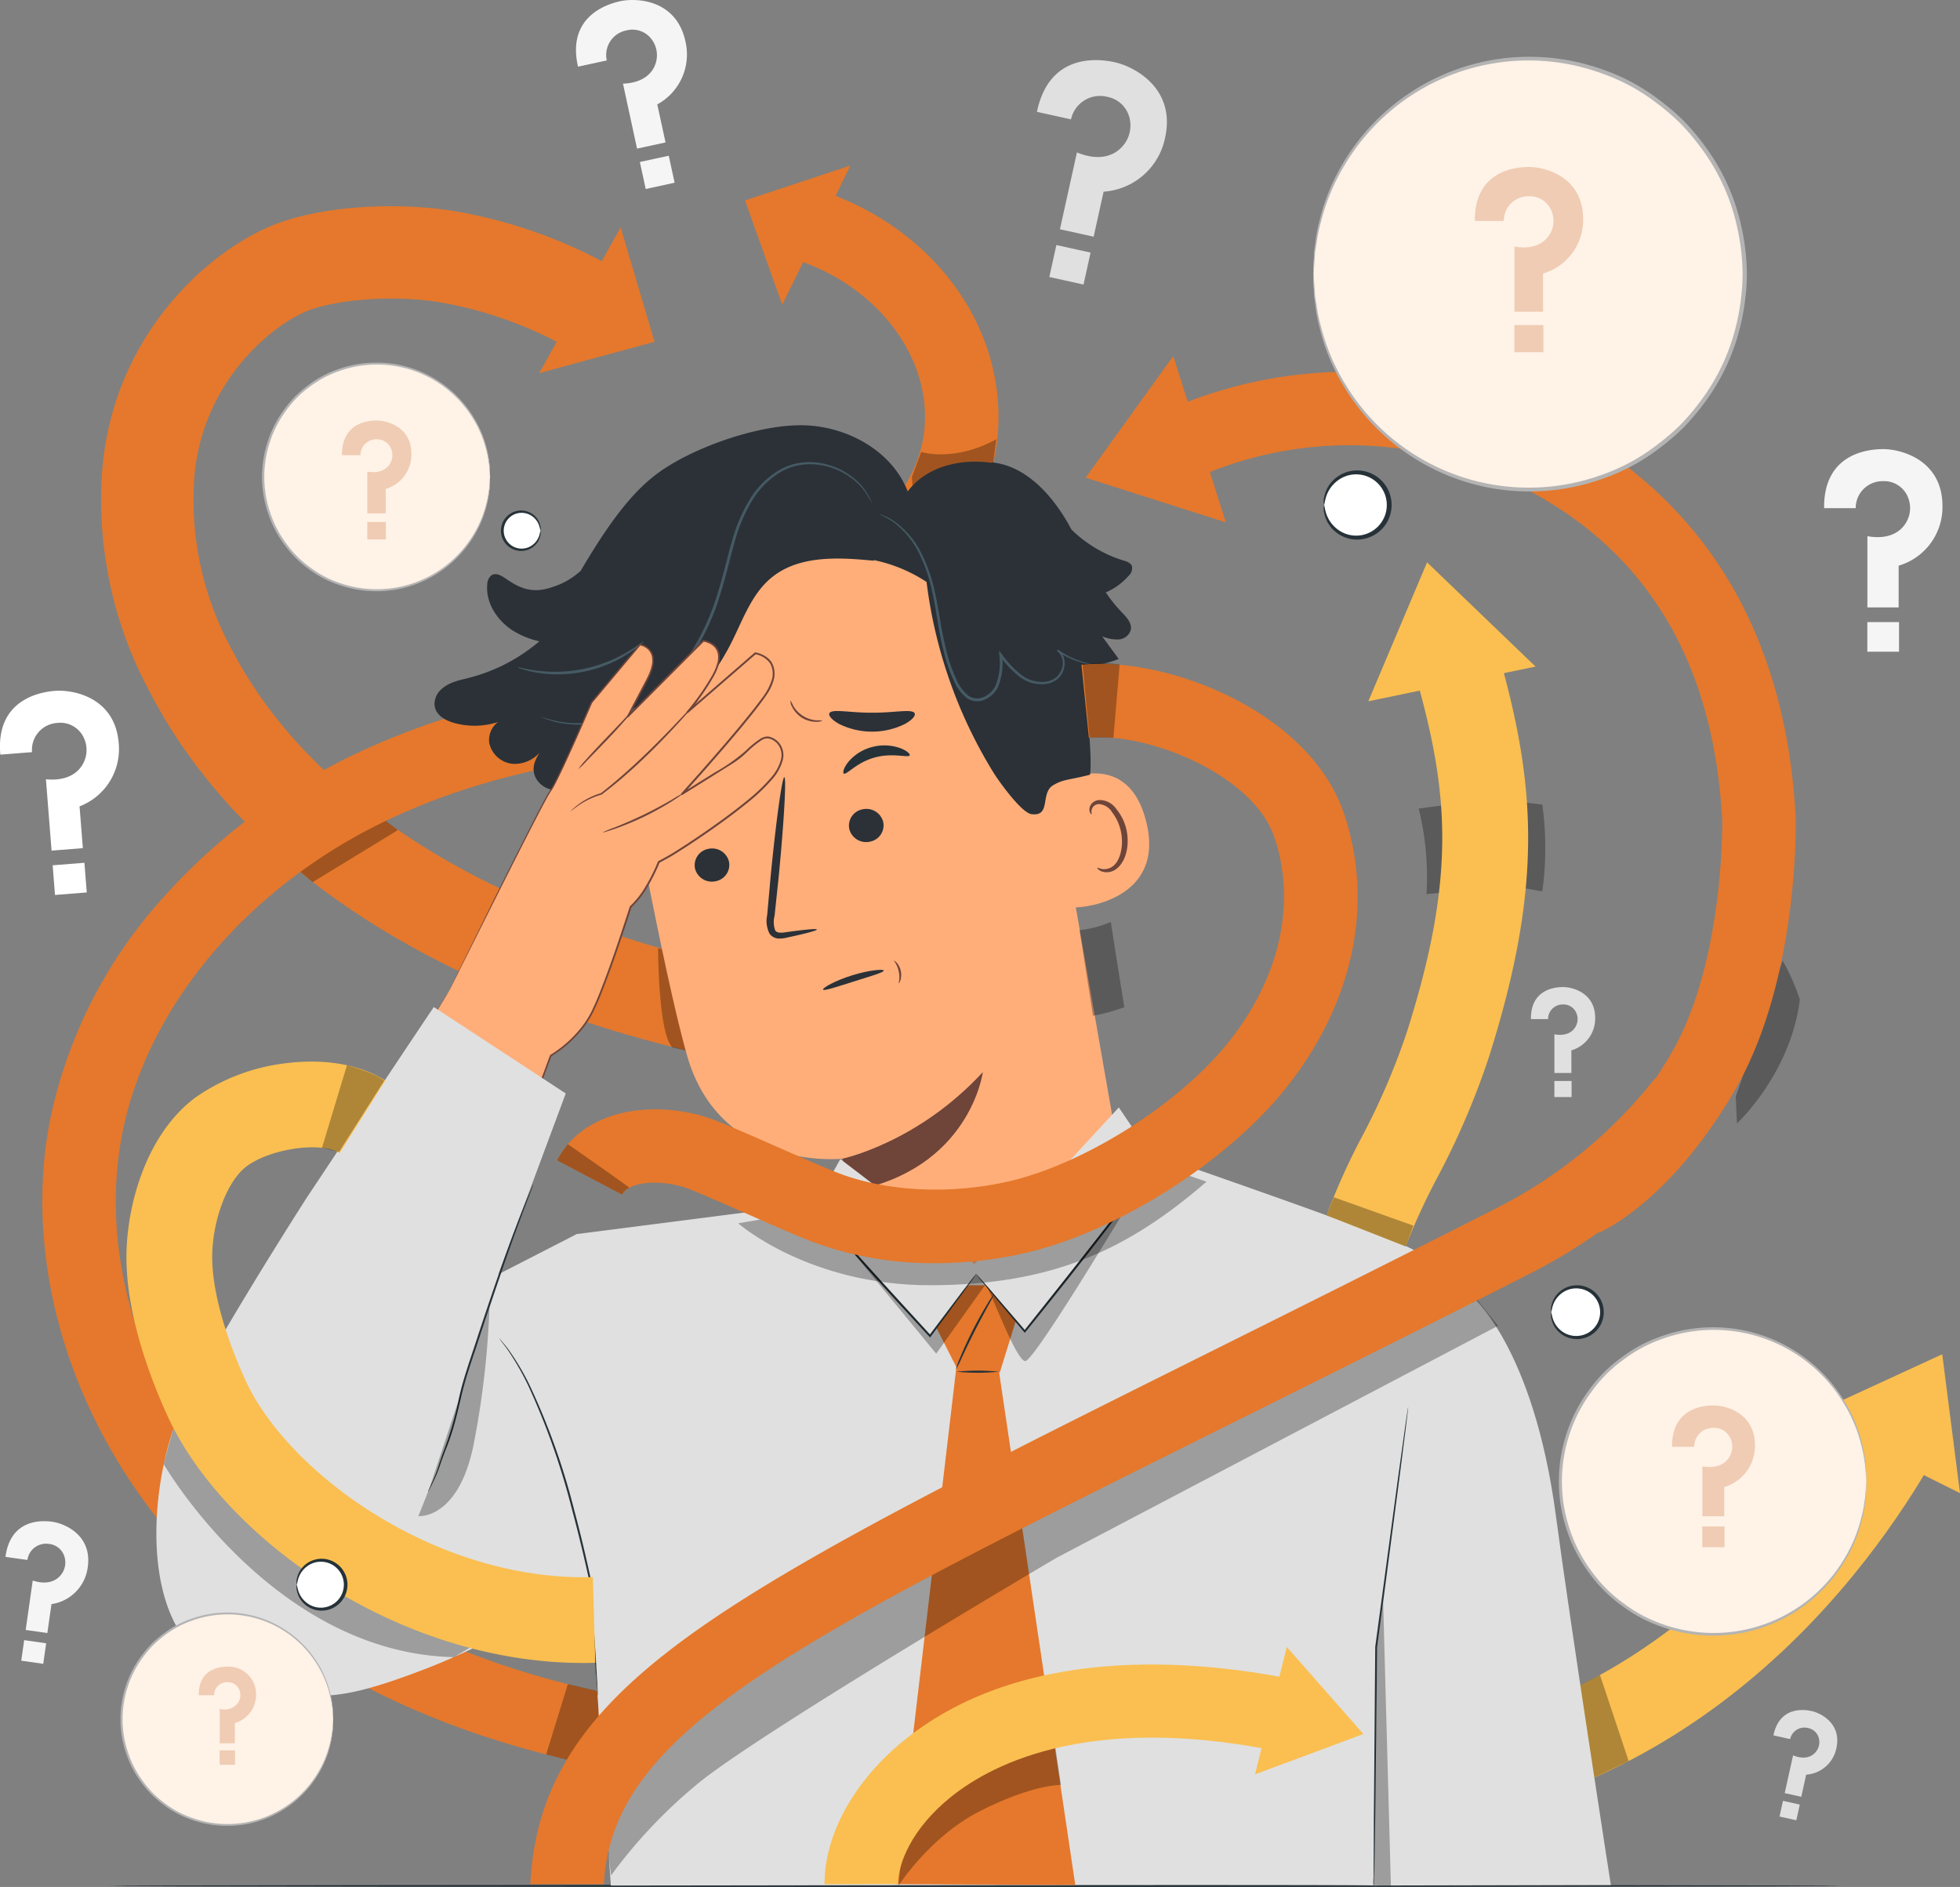 <svg xmlns="http://www.w3.org/2000/svg" xmlns:xlink="http://www.w3.org/1999/xlink" width="316.504" height="304.725" viewBox="0 0 316.504 304.725">
  <rect x="0" y="0" width="316.504" height="304.725" fill="#808080" stroke="none"/>
  <defs>
    <clipPath id="clip-path">
      <rect id="Rectángulo_54" data-name="Rectángulo 54" width="316.504" height="304.725" fill="none"/>
    </clipPath>
    <clipPath id="clip-path-5">
      <rect id="Rectángulo_26" data-name="Rectángulo 26" width="13.632" height="9.934" fill="none"/>
    </clipPath>
    <clipPath id="clip-path-6">
      <rect id="Rectángulo_27" data-name="Rectángulo 27" width="19.931" height="12.787" fill="none"/>
    </clipPath>
    <clipPath id="clip-path-7">
      <rect id="Rectángulo_28" data-name="Rectángulo 28" width="7.255" height="17.212" fill="none"/>
    </clipPath>
    <clipPath id="clip-path-8">
      <rect id="Rectángulo_29" data-name="Rectángulo 29" width="8.131" height="16.737" fill="none"/>
    </clipPath>
    <clipPath id="clip-path-9">
      <rect id="Rectángulo_30" data-name="Rectángulo 30" width="8.67" height="13.57" fill="none"/>
    </clipPath>
    <clipPath id="clip-path-10">
      <rect id="Rectángulo_31" data-name="Rectángulo 31" width="53.53" height="43.4" fill="none"/>
    </clipPath>
    <clipPath id="clip-path-11">
      <rect id="Rectángulo_32" data-name="Rectángulo 32" width="24.722" height="20.36" fill="none"/>
    </clipPath>
    <clipPath id="clip-path-12">
      <rect id="Rectángulo_33" data-name="Rectángulo 33" width="25.556" height="29.527" fill="none"/>
    </clipPath>
    <clipPath id="clip-path-13">
      <rect id="Rectángulo_34" data-name="Rectángulo 34" width="11.481" height="33.72" fill="none"/>
    </clipPath>
    <clipPath id="clip-path-14">
      <rect id="Rectángulo_35" data-name="Rectángulo 35" width="2.76" height="45.821" fill="none"/>
    </clipPath>
    <clipPath id="clip-path-15">
      <rect id="Rectángulo_36" data-name="Rectángulo 36" width="75.628" height="19.219" fill="none"/>
    </clipPath>
    <clipPath id="clip-path-16">
      <rect id="Rectángulo_37" data-name="Rectángulo 37" width="26.25" height="22.917" fill="none"/>
    </clipPath>
    <clipPath id="clip-path-17">
      <rect id="Rectángulo_38" data-name="Rectángulo 38" width="145.018" height="93.836" fill="none"/>
    </clipPath>
    <clipPath id="clip-path-18">
      <rect id="Rectángulo_39" data-name="Rectángulo 39" width="10.049" height="14.008" fill="none"/>
    </clipPath>
    <clipPath id="clip-path-19">
      <rect id="Rectángulo_41" data-name="Rectángulo 41" width="4.68" height="14.296" fill="none"/>
    </clipPath>
    <clipPath id="clip-path-20">
      <rect id="Rectángulo_42" data-name="Rectángulo 42" width="3.562" height="14.4" fill="none"/>
    </clipPath>
    <clipPath id="clip-path-21">
      <rect id="Rectángulo_43" data-name="Rectángulo 43" width="10.35" height="26.293" fill="none"/>
    </clipPath>
    <clipPath id="clip-path-22">
      <rect id="Rectángulo_44" data-name="Rectángulo 44" width="7.225" height="15.163" fill="none"/>
    </clipPath>
    <clipPath id="clip-path-23">
      <rect id="Rectángulo_45" data-name="Rectángulo 45" width="5.987" height="12.046" fill="none"/>
    </clipPath>
    <clipPath id="clip-path-24">
      <rect id="Rectángulo_46" data-name="Rectángulo 46" width="11.66" height="8.142" fill="none"/>
    </clipPath>
    <clipPath id="clip-path-25">
      <rect id="Rectángulo_47" data-name="Rectángulo 47" width="14.022" height="7.942" fill="none"/>
    </clipPath>
  </defs>
  <g id="Grupo_131" data-name="Grupo 131" transform="translate(-793.088 -425.318)">
    <g id="Grupo_124" data-name="Grupo 124" transform="translate(793.088 425.318)">
      <g id="Grupo_123" data-name="Grupo 123" clip-path="url(#clip-path)">
        <g id="Grupo_50" data-name="Grupo 50">
          <g id="Grupo_49" data-name="Grupo 49" clip-path="url(#clip-path)">
            <path id="Trazado_137" data-name="Trazado 137" d="M.061,169.172l5.11-.4a4.355,4.355,0,0,1,4.113-4.719,4.146,4.146,0,0,1,4.212,2.322,4.592,4.592,0,0,1-.037,4.167c-.753,1.5-2.55,2.946-6.042,2.612l.911,11.52,5.052-.4-.534-6.749a9.9,9.9,0,0,0,6.323-10.2c-.591-7.471-7.428-8.677-10.3-8.45-2.194.173-9.623,1.295-8.814,10.3" transform="translate(0 -47.308)" fill="#fff"/>
            <rect id="Rectángulo_17" data-name="Rectángulo 17" width="5.143" height="4.804" transform="translate(8.503 139.736) rotate(-4.518)" fill="#fff"/>
            <path id="Trazado_138" data-name="Trazado 138" d="M352.073,232.187h2.77a2.355,2.355,0,0,1,2.418-2.368,2.242,2.242,0,0,1,2.17,1.431,2.482,2.482,0,0,1-.2,2.243c-.47.775-1.5,1.479-3.366,1.149v6.247h2.739v-3.659A5.349,5.349,0,0,0,362.448,232c0-4.05-3.632-4.991-5.188-4.991-1.189,0-5.24.287-5.188,5.174" transform="translate(-104.856 -67.61)" fill="#e0e0e0"/>
            <rect id="Rectángulo_18" data-name="Rectángulo 18" width="2.78" height="2.597" transform="translate(251.003 174.566)" fill="#e0e0e0"/>
            <path id="Trazado_139" data-name="Trazado 139" d="M1.261,355.612l3.538.5a3.037,3.037,0,0,1,3.519-2.584,2.892,2.892,0,0,1,2.512,2.222,3.2,3.2,0,0,1-.66,2.83c-.741.9-2.185,1.616-4.509.856l-1.138,7.979,3.5.5.666-4.674a6.9,6.9,0,0,0,5.858-5.977c.737-5.174-3.731-7.037-5.718-7.32-1.519-.216-6.745-.587-7.568,5.665" transform="translate(-0.376 -104.195)" fill="#f5f5f5"/>
            <rect id="Rectángulo_19" data-name="Rectángulo 19" width="3.35" height="3.587" transform="translate(3.431 268.183) rotate(-81.886)" fill="#f5f5f5"/>
            <path id="Trazado_140" data-name="Trazado 140" d="M132.784,10.768l4.65-1.008a4.044,4.044,0,0,1,3.2-4.854,3.851,3.851,0,0,1,4.165,1.612,4.264,4.264,0,0,1,.485,3.838c-.507,1.471-1.979,3.028-5.233,3.155L142.32,24l4.6-1-1.331-6.141a9.188,9.188,0,0,0,4.547-10.172c-1.474-6.8-7.914-7.058-10.524-6.492-2,.433-8.692,2.39-6.825,10.574" transform="translate(-39.45 0)" fill="#f5f5f5"/>
            <rect id="Rectángulo_20" data-name="Rectángulo 20" width="4.775" height="4.46" transform="translate(103.326 26.159) rotate(-12.234)" fill="#f5f5f5"/>
            <path id="Trazado_141" data-name="Trazado 141" d="M407.843,397.371l2.7.6a2.354,2.354,0,0,1,2.871-1.79,2.242,2.242,0,0,1,1.811,1.865,2.485,2.485,0,0,1-.677,2.149c-.626.655-1.784,1.12-3.535.4l-1.348,6.1,2.675.591.789-3.573a5.35,5.35,0,0,0,4.879-4.275c.874-3.955-2.47-5.657-3.988-5.993-1.161-.257-5.178-.85-6.182,3.933" transform="translate(-121.466 -117.125)" fill="#e0e0e0"/>
            <rect id="Rectángulo_21" data-name="Rectángulo 21" width="2.597" height="2.78" transform="matrix(0.216, -0.976, 0.976, 0.216, 287.359, 293.353)" fill="#e0e0e0"/>
            <path id="Trazado_142" data-name="Trazado 142" d="M419.5,112.829h5.1a4.336,4.336,0,0,1,4.452-4.361,4.128,4.128,0,0,1,4,2.635,4.571,4.571,0,0,1-.363,4.132c-.866,1.427-2.762,2.724-6.2,2.118v11.5h5.044v-6.739a9.852,9.852,0,0,0,7.076-9.627c0-7.461-6.69-9.194-9.555-9.194-2.19,0-9.651.529-9.555,9.531" transform="translate(-124.938 -30.765)" fill="#f5f5f5"/>
            <rect id="Rectángulo_22" data-name="Rectángulo 22" width="5.12" height="4.782" transform="translate(301.539 100.463)" fill="#f5f5f5"/>
            <path id="Trazado_143" data-name="Trazado 143" d="M238.47,22.181l5.5,1.216a4.79,4.79,0,0,1,5.843-3.642,4.559,4.559,0,0,1,3.684,3.8,5.054,5.054,0,0,1-1.377,4.372c-1.274,1.333-3.629,2.279-7.194.806l-2.743,12.41,5.443,1.2,1.607-7.27a10.885,10.885,0,0,0,9.928-8.7c1.779-8.048-5.025-11.513-8.115-12.2-2.363-.522-10.538-1.73-12.579,8" transform="translate(-71.022 -4.12)" fill="#e0e0e0"/>
            <rect id="Rectángulo_23" data-name="Rectángulo 23" width="5.283" height="5.657" transform="translate(169.445 44.731) rotate(-77.541)" fill="#e0e0e0"/>
          </g>
        </g>
        <g id="Grupo_52" data-name="Grupo 52">
          <g id="Grupo_51" data-name="Grupo 51" clip-path="url(#clip-path)">
            <path id="Trazado_144" data-name="Trazado 144" d="M304.823,433.647c0,.1-62.619.176-139.844.176-77.253,0-139.857-.079-139.857-.176s62.6-.176,139.857-.176c77.225,0,139.844.079,139.844.176" transform="translate(-7.482 -129.098)" fill="#263238"/>
          </g>
        </g>
        <path id="Trazado_145" data-name="Trazado 145" d="M188.342,38.075l-17.014,5.634,6.015,16.85Z" transform="translate(-51.025 -11.34)" fill="#e5782c"/>
        <g id="Grupo_120" data-name="Grupo 120">
          <g id="Grupo_119" data-name="Grupo 119" clip-path="url(#clip-path)">
            <path id="Trazado_146" data-name="Trazado 146" d="M193.914,112.779l-5.546-10.492c10.855-5.738,16.4-14.15,15.616-23.685-.843-10.251-9.033-19.683-20.381-23.468l3.757-11.258c16.037,5.351,27.206,18.6,28.453,33.753,1.181,14.357-6.8,27.169-21.9,35.15" transform="translate(-54.681 -13.067)" fill="#e5782c"/>
            <g id="Grupo_55" data-name="Grupo 55" transform="translate(147.255 70.93)" opacity="0.3">
              <g id="Grupo_54" data-name="Grupo 54">
                <g id="Grupo_53" data-name="Grupo 53" clip-path="url(#clip-path-5)">
                  <path id="Trazado_147" data-name="Trazado 147" d="M211.221,103.072s5.274,1.709,12.123-2.056l-.685,5.138-12.671,4.8-.276-3.859Z" transform="translate(-209.712 -101.015)"/>
                </g>
              </g>
            </g>
            <path id="Trazado_148" data-name="Trazado 148" d="M143.424,188.535c-35.412-4.84-64.029-15.354-85.054-31.248-17.811-13.465-24.937-27-27.279-31.441A65.128,65.128,0,0,1,23.47,89.487c2.082-22.368,18.366-35.862,28.8-39.475,8.812-3.05,20.565-3.074,28.3-1.745A79.283,79.283,0,0,1,105.023,56.8L97.907,69.9a64.428,64.428,0,0,0-19.855-6.936c-6.708-1.152-15.694-.662-20.9,1.14C51.643,66.012,39.79,75.063,38.319,90.869A50.276,50.276,0,0,0,44.286,118.9c1.959,3.719,7.919,15.034,23.078,26.494,18.962,14.335,45.231,23.88,78.08,28.369Z" transform="translate(-6.914 -14.125)" fill="#e5782c"/>
            <g id="Grupo_58" data-name="Grupo 58" transform="translate(44.325 129.667)" opacity="0.3">
              <g id="Grupo_57" data-name="Grupo 57">
                <g id="Grupo_56" data-name="Grupo 56" clip-path="url(#clip-path-6)">
                  <path id="Trazado_149" data-name="Trazado 149" d="M77.239,184.665,63.125,192.29l6.163,5.162,13.768-8.408Z" transform="translate(-63.125 -184.665)"/>
                </g>
              </g>
            </g>
            <g id="Grupo_61" data-name="Grupo 61" transform="translate(106.268 153.114)" opacity="0.3">
              <g id="Grupo_60" data-name="Grupo 60">
                <g id="Grupo_59" data-name="Grupo 59" clip-path="url(#clip-path-7)">
                  <path id="Trazado_150" data-name="Trazado 150" d="M151.341,218.057s.008,13.953,2.339,16.05l4.916,1.163L154.835,218.9Z" transform="translate(-151.341 -218.057)"/>
                </g>
              </g>
            </g>
            <path id="Trazado_151" data-name="Trazado 151" d="M124,75.835l18.629-5.062L137.152,52.3Z" transform="translate(-36.931 -15.576)" fill="#e5782c"/>
            <path id="Trazado_152" data-name="Trazado 152" d="M327.266,390.226l-2.09-14.275c43.093-6.309,65.658-41.145,73.359-55.829l12.775,6.7c-8.728,16.642-34.387,56.133-84.045,63.4" transform="translate(-96.845 -95.34)" fill="#fabf50"/>
            <path id="Trazado_153" data-name="Trazado 153" d="M440.242,333.883l-2.869-22.425-21.9,10.082Z" transform="translate(-123.738 -92.76)" fill="#fabf50"/>
            <g id="Grupo_64" data-name="Grupo 64" transform="translate(254.871 270.492)" opacity="0.3">
              <g id="Grupo_63" data-name="Grupo 63">
                <g id="Grupo_62" data-name="Grupo 62" clip-path="url(#clip-path-8)">
                  <path id="Trazado_154" data-name="Trazado 154" d="M366.471,385.22l-3.5,1.832,2.222,14.905,5.909-2.837Z" transform="translate(-362.974 -385.22)"/>
                </g>
              </g>
            </g>
            <path id="Trazado_155" data-name="Trazado 155" d="M104.014,332.2c-19.51-3.279-47.222-11.614-68.453-32.7-19.834-19.7-29.288-47.288-24.672-72a76.491,76.491,0,0,1,17.868-35.837,97.693,97.693,0,0,1,32.057-24c20.474-9.608,45.46-13.692,76.383-12.488l-.462,11.859c-28.982-1.13-52.165,2.591-70.878,11.373-22.8,10.7-39.391,30.347-43.3,51.275-3.9,20.9,4.284,44.425,21.369,61.4,19.018,18.89,44.244,26.424,62.056,29.417Z" transform="translate(-2.9 -46.154)" fill="#e5782c"/>
            <g id="Grupo_67" data-name="Grupo 67" transform="translate(88.195 271.968)" opacity="0.3">
              <g id="Grupo_66" data-name="Grupo 66">
                <g id="Grupo_65" data-name="Grupo 65" clip-path="url(#clip-path-9)">
                  <path id="Trazado_156" data-name="Trazado 156" d="M129.107,387.322,125.6,398.677l8.671,2.215-.324-12.445Z" transform="translate(-125.602 -387.322)"/>
                </g>
              </g>
            </g>
            <path id="Trazado_157" data-name="Trazado 157" d="M143.976,159.321a36.532,36.532,0,0,1,26.341-41.962l1.826-.5c20-4.2,34.738,10.442,38.381,30.55L223.917,224,197.5,247.33l-14.726-8.423c-1.267-5.613-3.99-17.218-4.033-17.208,0,0-19.726,2.2-25.1-16.661-2.6-9.11-6.415-28.306-9.669-45.717" transform="translate(-42.693 -34.59)" fill="#ffae7a"/>
            <path id="Trazado_158" data-name="Trazado 158" d="M193.757,260.543s12.117-2.54,22.66-13.977c0,0-2.063,15.837-21.408,19.262Z" transform="translate(-57.706 -73.433)" fill="#6f4439"/>
            <path id="Trazado_159" data-name="Trazado 159" d="M159.814,198.4a2.8,2.8,0,0,0,3.347,2.019,2.677,2.677,0,0,0,2.123-3.193,2.8,2.8,0,0,0-3.343-2.022,2.68,2.68,0,0,0-2.126,3.2" transform="translate(-47.576 -58.117)" fill="#2b3137"/>
            <path id="Trazado_160" data-name="Trazado 160" d="M153.167,186.051c.43.261,2.066-1.81,4.976-2.592,2.9-.823,5.436.093,5.655-.348.112-.2-.4-.744-1.515-1.168a7.686,7.686,0,0,0-4.646-.157,7.385,7.385,0,0,0-3.842,2.5c-.707.929-.838,1.648-.629,1.762" transform="translate(-45.59 -54.056)" fill="#263238"/>
            <path id="Trazado_161" data-name="Trazado 161" d="M195.291,189.306a2.8,2.8,0,0,0,3.347,2.018,2.677,2.677,0,0,0,2.123-3.193,2.8,2.8,0,0,0-3.344-2.021,2.68,2.68,0,0,0-2.126,3.2" transform="translate(-58.142 -55.409)" fill="#2b3137"/>
            <path id="Trazado_162" data-name="Trazado 162" d="M194.022,175.983c.432.261,2.07-1.81,4.978-2.592,2.9-.822,5.436.093,5.655-.349.111-.2-.4-.743-1.516-1.166a7.688,7.688,0,0,0-4.645-.158,7.4,7.4,0,0,0-3.842,2.5c-.7.929-.836,1.649-.63,1.762" transform="translate(-57.758 -51.058)" fill="#263238"/>
            <path id="Trazado_163" data-name="Trazado 163" d="M184.415,203.34c-.032-.169-1.924.01-4.955.431-.763.125-1.506.169-1.769-.3a3.916,3.916,0,0,1-.1-2.335q.315-2.98.66-6.251c.863-8.879,1.272-16.1.915-16.13s-1.348,7.139-2.21,16.018c-.195,2.185-.383,4.267-.559,6.259a4.459,4.459,0,0,0,.407,3.019,1.931,1.931,0,0,0,1.516.754,5.239,5.239,0,0,0,1.309-.167c2.991-.642,4.823-1.126,4.789-1.294" transform="translate(-52.512 -53.236)" fill="#2b3137"/>
            <path id="Trazado_164" data-name="Trazado 164" d="M204.5,163.9c-.384-.782-3.333-.067-6.893-.106-3.562.034-6.508-.685-6.895.1-.169.373.409,1.085,1.641,1.748a11.99,11.99,0,0,0,10.5.008c1.233-.661,1.812-1.373,1.642-1.746" transform="translate(-56.791 -48.703)" fill="#2b3137"/>
            <path id="Trazado_165" data-name="Trazado 165" d="M149.633,173.78c.777.508,2.977-.789,5.827-1.552,2.827-.847,5.393-.9,5.773-1.74.158-.4-.393-.965-1.611-1.323a9.5,9.5,0,0,0-5.028.128,9.352,9.352,0,0,0-4.319,2.524c-.836.939-.993,1.708-.642,1.963" transform="translate(-44.512 -50.299)" fill="#263238"/>
            <path id="Trazado_166" data-name="Trazado 166" d="M242.162,179.794c.284-.227,12.009-6.942,15.11,6.106s-11.8,13.9-11.912,13.533-3.2-19.639-3.2-19.639" transform="translate(-72.122 -52.973)" fill="#ffae7a"/>
            <path id="Trazado_167" data-name="Trazado 167" d="M251.828,194.925c.047-.055.265.1.691.19a2.334,2.334,0,0,0,1.708-.369c1.258-.833,1.9-3.3,1.4-5.665a7.715,7.715,0,0,0-1.409-3.1,2.7,2.7,0,0,0-2.125-1.338,1.19,1.19,0,0,0-1.194.942c-.088.406.057.647-.007.686-.029.041-.332-.152-.355-.716a1.487,1.487,0,0,1,.319-.939,1.762,1.762,0,0,1,1.178-.631,3.285,3.285,0,0,1,2.856,1.459,7.925,7.925,0,0,1,1.652,3.45c.541,2.649-.219,5.43-1.977,6.423a2.5,2.5,0,0,1-2.161.149c-.481-.226-.619-.5-.579-.536" transform="translate(-74.617 -54.786)" fill="#6f4439"/>
            <path id="Trazado_168" data-name="Trazado 168" d="M99.932,142.667a3.178,3.178,0,0,1,1.019-2.153c1.283-1.24,3.032-1.536,4.688-1.961a28.238,28.238,0,0,0,11.216-5.859,13.975,13.975,0,0,1-4.1-1.622c-2.613-1.6-4.6-4.528-4.306-7.575a1.863,1.863,0,0,1,.723-1.493c.785-.463,1.726.191,2.475.709,2.463,1.7,4.481,2.206,7.308,1.219a11.889,11.889,0,0,0,4.606-2.655c.043-.072.077-.15.12-.221.511-.863,1.013-1.69,1.51-2.493l0-.007v0c3.74-6.043,7.151-10.427,11.076-13.218,5.754-4.09,16.154-7.683,23.211-7.533s14.312,4.108,16.866,10.689c2.969-4.041,8.566-5.355,13.538-4.619l.1-.077c5.482.59,9.63,5.238,12.356,10.031.149.262.288.53.433.8a20.6,20.6,0,0,0,8.388,5.009c.557.166,1.2.381,1.394.928a1.676,1.676,0,0,1-.544,1.552,10.349,10.349,0,0,1-3.68,2.679,23.261,23.261,0,0,0,2.525,3.148c.8.829,1.756,1.822,1.5,2.946a2.19,2.19,0,0,1-2,1.505,6.42,6.42,0,0,1-2.606-.5q1.331,1.82,2.66,3.641a12.28,12.28,0,0,1-5.581.951c.081,5.074,1.414,14.187.956,17.749-3.448.891-4.379.716-5.987,1.715-2.078,1.291-.258,5.082-3.47,4.651-1.635-.22-5.291-5.341-6.158-6.744a76.585,76.585,0,0,1-10.783-30.752,24.634,24.634,0,0,0-8.672-3.563l.275.15c-5.777-.573-12.246-.949-16.705,2.767-3.46,2.884-4.79,7.509-6.946,11.463-4.085,7.493-9.592,12.29-17.8,14.635.633,5.938,2.67,15.407,3.676,20.848l-7.166-9.655.006.045c-.522-.541-.98-1.1-1.428-1.669l-.148-.169,0-.025a34.343,34.343,0,0,0-2.244-2.694l-.041.058c-2.3,3.266-7.527.368-5.982-3.314a7.772,7.772,0,0,1,1.232-2.02,5.463,5.463,0,0,1-4.745,2.524,4.284,4.284,0,0,1-3.935-3.414,3.644,3.644,0,0,1,1.43-3.349,12.3,12.3,0,0,1-7.166.131c-1.528-.444-3.149-1.39-3.1-3.189" transform="translate(-29.762 -29.129)" fill="#2b3137"/>
            <path id="Trazado_169" data-name="Trazado 169" d="M202.092,118.205a16.957,16.957,0,0,1,2.334,1.292,14.082,14.082,0,0,1,4.45,5.636,24.783,24.783,0,0,1,1.651,4.734c.429,1.756.739,3.672,1.081,5.689a51.759,51.759,0,0,0,1.357,6.294,22.667,22.667,0,0,0,1.222,3.2,7.082,7.082,0,0,0,2.115,2.88,2.962,2.962,0,0,0,2.911.26,4.4,4.4,0,0,0,2.1-1.951,10.171,10.171,0,0,0,.676-5.294l-.388.145a16.442,16.442,0,0,0,3.281,3.441,5.848,5.848,0,0,0,4.2,1.132,3.767,3.767,0,0,0,1.885-.816,3.268,3.268,0,0,0,1.021-1.638,3.363,3.363,0,0,0,0-1.789,2.44,2.44,0,0,0-.969-1.338l-.159.229a12.655,12.655,0,0,0,4.838,2.093,11.413,11.413,0,0,0,1.39.19,2.225,2.225,0,0,0,.482,0,2.367,2.367,0,0,0-.475-.081c-.312-.048-.775-.117-1.365-.258a13.069,13.069,0,0,1-4.707-2.173l-.159.228a2.518,2.518,0,0,1,.807,2.807,2.942,2.942,0,0,1-.93,1.456,3.421,3.421,0,0,1-1.714.718,5.477,5.477,0,0,1-3.908-1.1,16.208,16.208,0,0,1-3.175-3.377l-.421-.546.032.691a9.826,9.826,0,0,1-.64,5.057,3.962,3.962,0,0,1-1.875,1.745,2.5,2.5,0,0,1-2.474-.218,6.7,6.7,0,0,1-1.963-2.7,22.526,22.526,0,0,1-1.2-3.132,52.448,52.448,0,0,1-1.371-6.235c-.352-2.012-.678-3.934-1.128-5.709a24.612,24.612,0,0,0-1.728-4.783,13.877,13.877,0,0,0-4.64-5.641,7.96,7.96,0,0,0-2.436-1.145" transform="translate(-60.188 -35.204)" fill="#455a64"/>
            <path id="Trazado_170" data-name="Trazado 170" d="M124.335,147.389a.707.707,0,0,0,.185.093l.56.234a6.55,6.55,0,0,0,.933.324,10.46,10.46,0,0,0,1.308.333,17.421,17.421,0,0,0,8.523-.489,22.249,22.249,0,0,0,10.5-7.017,38.526,38.526,0,0,0,7.162-13.781c.834-2.644,1.4-5.285,2.12-7.772a26.038,26.038,0,0,1,2.873-6.834,13.4,13.4,0,0,1,4.7-4.658,9.581,9.581,0,0,1,2.821-1.029,10.551,10.551,0,0,1,2.778-.127,11.365,11.365,0,0,1,7.379,3.72,13.6,13.6,0,0,1,1.671,2.626.665.665,0,0,0-.063-.2l-.23-.563a9.862,9.862,0,0,0-1.242-1.982,11.174,11.174,0,0,0-2.832-2.385,11.486,11.486,0,0,0-4.652-1.543,10.821,10.821,0,0,0-2.873.1,9.922,9.922,0,0,0-2.941,1.046,13.725,13.725,0,0,0-4.872,4.763,26.2,26.2,0,0,0-2.947,6.936c-.734,2.506-1.3,5.141-2.127,7.761a38.548,38.548,0,0,1-7.046,13.643,22.109,22.109,0,0,1-10.274,6.981,17.667,17.667,0,0,1-8.394.624,27.873,27.873,0,0,1-3.019-.809" transform="translate(-37.03 -31.657)" fill="#455a64"/>
            <path id="Trazado_171" data-name="Trazado 171" d="M119,151.683a3.024,3.024,0,0,0,.8.312,15.108,15.108,0,0,0,2.274.544,20.24,20.24,0,0,0,3.462.284,21.335,21.335,0,0,0,8.3-1.711,20.373,20.373,0,0,0,3.067-1.63,15.25,15.25,0,0,0,1.873-1.4c.414-.366.63-.579.61-.6-.055-.067-.98.728-2.654,1.725a23.088,23.088,0,0,1-3.06,1.517,22.91,22.91,0,0,1-8.142,1.679,23.271,23.271,0,0,1-3.41-.183c-1.932-.254-3.1-.619-3.12-.536" transform="translate(-35.44 -43.922)" fill="#455a64"/>
            <path id="Trazado_172" data-name="Trazado 172" d="M199.082,223.161c.053.286-2.152.921-4.831,1.766s-4.854,1.576-4.975,1.311,1.915-1.435,4.666-2.294,5.093-1.056,5.14-.783" transform="translate(-56.37 -66.428)" fill="#2b3137"/>
            <path id="Trazado_173" data-name="Trazado 173" d="M186.958,164.318a1.789,1.789,0,0,1-.982.223,4.347,4.347,0,0,1-3.962-2.48,1.8,1.8,0,0,1-.229-.981,8.565,8.565,0,0,1,.445.871,4.75,4.75,0,0,0,3.75,2.347,8.375,8.375,0,0,1,.977.02" transform="translate(-54.136 -47.973)" fill="#6f4439"/>
            <path id="Trazado_174" data-name="Trazado 174" d="M206.334,224.6a4.478,4.478,0,0,0-.764-3.663c.027-.032.235.081.484.364a3.01,3.01,0,0,1,.578,2.772c-.115.36-.26.546-.3.527" transform="translate(-61.222 -65.8)" fill="#6f4439"/>
            <path id="Trazado_175" data-name="Trazado 175" d="M99.148,204.084s15.38-31.193,16.433-32.448,6.653-14.3,6.653-14.3l7.836-9.364s3.675.551,1.341,5.307l-3.326,6.335L140.3,147.355s3.618.418,2.209,4.26c-1.047,2.855-4.777,7.277-4.777,7.277l10.963-9.517s4.561.7,2.373,5.488c-1.423,3.111-14.2,17.236-14.2,17.236s6.376-3.938,8.39-5.245,4.094-4.151,5.581-3.882,4.083,2.571.21,6.968-14.77,11.4-16.357,12.275l-1.587.87s-1.887,4.889-4.548,7.251c0,0-4.373,13.858-6.578,17.673a19.01,19.01,0,0,1-6.326,6.35l-6.727,18.172L89.709,219.259Z" transform="translate(-26.718 -43.886)" fill="#ffae7a"/>
            <path id="Trazado_176" data-name="Trazado 176" d="M99.117,204.021s-.2.346-.605,1.011L96.7,207.976l-6.962,11.26-.021-.1,19.235,13.244-.163.051,6.711-18.178a.129.129,0,0,1,.053-.064l0,0a19.43,19.43,0,0,0,4.849-4.247,14.878,14.878,0,0,0,1.821-2.814c.493-1.022.948-2.083,1.375-3.168,1.708-4.339,3.25-8.958,4.783-13.728a.15.15,0,0,1,.042-.064,14.488,14.488,0,0,0,2.554-3.259,28.931,28.931,0,0,0,1.952-3.937.153.153,0,0,1,.067-.077c.805-.449,1.63-.872,2.414-1.364s1.579-.994,2.365-1.512q2.36-1.553,4.708-3.231c1.562-1.121,3.118-2.283,4.636-3.52a28.978,28.978,0,0,0,4.254-4.078,7.331,7.331,0,0,0,1.38-2.573,2.842,2.842,0,0,0-.541-2.7,2.775,2.775,0,0,0-1.188-.785,1.587,1.587,0,0,0-1.338.214,15.386,15.386,0,0,0-2.35,1.918,14.85,14.85,0,0,1-2.451,1.925l-2.642,1.652-5.332,3.334a.157.157,0,0,1-.217-.05.159.159,0,0,1,.018-.19l2.949-3.305c2.823-3.208,5.6-6.4,8.219-9.658.651-.817,1.288-1.639,1.9-2.477a9.255,9.255,0,0,0,1.46-2.668,3.432,3.432,0,0,0-.178-2.852,3.7,3.7,0,0,0-2.424-1.5l.125-.036L137.8,158.945a.153.153,0,0,1-.215-.015.156.156,0,0,1,0-.2,38.878,38.878,0,0,0,4.161-5.943,8.476,8.476,0,0,0,.694-1.621,3.586,3.586,0,0,0,.17-1.689,2.205,2.205,0,0,0-.824-1.4,3.429,3.429,0,0,0-1.534-.642l.121-.042-12.221,12.255a.138.138,0,0,1-.22-.162q1.661-3.161,3.248-6.178a9.744,9.744,0,0,0,.628-1.547,6.879,6.879,0,0,0,.18-.8,3.854,3.854,0,0,0,.011-.8,2.23,2.23,0,0,0-.624-1.4,2.624,2.624,0,0,0-1.357-.718l.119-.045-7.843,9.358.018-.03c-1.6,3.684-3.139,7.185-4.676,10.466-.389.819-.771,1.626-1.176,2.41-.2.393-.405.779-.638,1.155a12.444,12.444,0,0,0-.678,1.088c-.829,1.487-1.581,2.962-2.318,4.379-2.922,5.687-5.39,10.62-7.414,14.654l-4.655,9.3c-.532,1.06-.939,1.871-1.216,2.422s-.425.821-.425.821.128-.286.393-.836.666-1.371,1.186-2.437c1.055-2.142,2.605-5.287,4.6-9.333s4.457-8.984,7.364-14.681c.734-1.421,1.48-2.9,2.31-4.392.2-.367.459-.769.683-1.1.222-.361.428-.747.625-1.138.4-.78.781-1.587,1.167-2.4,1.527-3.281,3.063-6.784,4.651-10.469a.139.139,0,0,1,.018-.029l7.827-9.371,0,0a.122.122,0,0,1,.115-.041,2.883,2.883,0,0,1,1.5.791,2.5,2.5,0,0,1,.7,1.56,4.143,4.143,0,0,1-.011.865,6.98,6.98,0,0,1-.187.84,10.04,10.04,0,0,1-.644,1.594l-3.243,6.185-.221-.162,12.209-12.268,0,0a.137.137,0,0,1,.117-.038,3.705,3.705,0,0,1,1.682.7,2.5,2.5,0,0,1,.933,1.581,3.867,3.867,0,0,1-.176,1.825,8.809,8.809,0,0,1-.714,1.675,39.188,39.188,0,0,1-4.194,6l-.216-.213,10.961-9.519,0,0a.145.145,0,0,1,.121-.033,4.644,4.644,0,0,1,1.48.554,3.255,3.255,0,0,1,1.161,1.092,3.74,3.74,0,0,1,.213,3.11,7.315,7.315,0,0,1-.638,1.447c-.263.461-.569.881-.866,1.311-.612.845-1.253,1.671-1.9,2.49-2.621,3.267-5.4,6.461-8.229,9.671l-2.951,3.308-.2-.24,5.328-3.331a28.872,28.872,0,0,0,5.051-3.543,15.6,15.6,0,0,1,2.409-1.959,2.67,2.67,0,0,1,.755-.294,1.581,1.581,0,0,1,.83.056,3.081,3.081,0,0,1,1.326.875,3.154,3.154,0,0,1,.609,2.985,7.659,7.659,0,0,1-1.437,2.688,29.233,29.233,0,0,1-4.3,4.125c-1.526,1.242-3.087,2.407-4.653,3.53s-3.143,2.2-4.721,3.234q-1.182.778-2.373,1.515c-.8.5-1.624.921-2.427,1.369l.067-.077a29.2,29.2,0,0,1-1.978,3.981,14.758,14.758,0,0,1-2.613,3.323l.041-.064c-1.539,4.775-3.085,9.392-4.8,13.742-.429,1.087-.888,2.151-1.388,3.186a15.075,15.075,0,0,1-1.857,2.86,19.658,19.658,0,0,1-4.929,4.3l.056-.066c-2.444,6.584-4.722,12.717-6.745,18.165a.108.108,0,0,1-.138.065.115.115,0,0,1-.025-.013l-19.2-13.3a.075.075,0,0,1-.021-.1l7.02-11.219,1.842-2.924c.417-.659.64-.992.64-.992" transform="translate(-26.686 -43.823)" fill="#6f4439"/>
            <path id="Trazado_177" data-name="Trazado 177" d="M151.882,160.94a7.276,7.276,0,0,1-.672.852c-.45.534-1.112,1.3-1.946,2.225-1.673,1.852-4.036,4.37-6.817,6.978a76.2,76.2,0,0,1-6.152,5.228l-.02.015-.022.006a12.7,12.7,0,0,0-3.722,1.751c-.816.563-1.225.951-1.248.926a1.521,1.521,0,0,1,.276-.3,10.215,10.215,0,0,1,.887-.745A11.99,11.99,0,0,1,136.182,176l-.042.021c1.77-1.378,3.892-3.191,6.091-5.255,2.773-2.6,5.156-5.088,6.869-6.9l2.018-2.156a7.05,7.05,0,0,1,.764-.77" transform="translate(-39.099 -47.932)" fill="#6f4439"/>
            <path id="Trazado_178" data-name="Trazado 178" d="M141.579,163.76a10.075,10.075,0,0,1-1.152,1.448c-.746.863-1.81,2.029-3.012,3.286-1.175,1.215-2.236,2.313-3.1,3.2a11.547,11.547,0,0,1-1.327,1.286,10.1,10.1,0,0,1,1.163-1.438c.753-.857,1.828-2.012,3.03-3.269l3.076-3.219a11.343,11.343,0,0,1,1.317-1.3" transform="translate(-39.608 -48.771)" fill="#6f4439"/>
            <path id="Trazado_179" data-name="Trazado 179" d="M151.7,182.338a2.061,2.061,0,0,1-.449.367c-.3.22-.746.523-1.305.882a45.846,45.846,0,0,1-9.332,4.54c-.628.219-1.141.383-1.5.483a2.086,2.086,0,0,1-.565.127,18.657,18.657,0,0,1,1.986-.819c1.232-.489,2.918-1.2,4.735-2.081s3.415-1.774,4.559-2.441a19.041,19.041,0,0,1,1.871-1.058" transform="translate(-41.264 -54.304)" fill="#6f4439"/>
            <path id="Trazado_180" data-name="Trazado 180" d="M80.768,231.606c-.672.9-20.6,30.9-20.6,30.9s-18.821,29.321-21.57,37.57C34.584,312.121,33.687,333,46.674,338.6s17.462,5.779,33.136-.267a108.59,108.59,0,0,0,27.1-15.49l-3.078-54.569L91.192,274.76l10.877-29.2Z" transform="translate(-10.71 -68.978)" fill="#e0e0e0"/>
            <path id="Trazado_181" data-name="Trazado 181" d="M328.619,297.779s10.12,8.1,13.783,35.687c2.313,17.417,8.875,59.626,8.875,59.626l-38.252.085s-7.687-54.457-6.9-55.282,22.5-40.116,22.5-40.116" transform="translate(-91.154 -88.686)" fill="#e0e0e0"/>
            <path id="Trazado_182" data-name="Trazado 182" d="M128.01,277.729l43.065-5.531S179.2,285.21,195.1,282.669c22.326-3.567,21.75-19.314,21.75-19.314s37.16,12.759,44.353,15.977a32.054,32.054,0,0,1,11.148,8.2s-13.2,51.236-13.614,51.88-2.911,44-1.98,43.518c.4-.209-121.2.013-123.22,0L129.9,331.18l-12.746-44.123Z" transform="translate(-34.891 -78.434)" fill="#e0e0e0"/>
            <path id="Trazado_183" data-name="Trazado 183" d="M115.433,272.414a3.478,3.478,0,0,1-.172.506q-.205.529-.551,1.43c-.474,1.242-1.166,3.037-1.98,5.27-1.643,4.462-3.751,10.682-6.019,17.574-1.12,3.456-2.32,6.7-2.992,9.766-.367,1.527-.7,2.986-1.088,4.335a34.308,34.308,0,0,1-1.254,3.691c-.435,1.106-.8,2.114-1.1,3.01a19.357,19.357,0,0,1-.925,2.246c-.288.6-.522,1.062-.684,1.371a3.4,3.4,0,0,1-.262.466,3.471,3.471,0,0,1,.2-.494q.234-.516.63-1.4a20.842,20.842,0,0,0,.869-2.251c.286-.9.635-1.922,1.059-3.033a54.182,54.182,0,0,0,2.267-8.015c.659-3.087,1.858-6.351,2.974-9.8,2.269-6.893,4.412-13.107,6.109-17.552.842-2.226,1.568-4.009,2.076-5.239l.605-1.407a3.453,3.453,0,0,1,.231-.482" transform="translate(-29.308 -81.131)" fill="#263238"/>
            <path id="Trazado_184" data-name="Trazado 184" d="M130.728,365.518a1.98,1.98,0,0,1-.048-.355c-.024-.258-.055-.6-.094-1.035-.074-.931-.178-2.246-.308-3.895-.244-3.363-.587-8.078-.988-13.606l0,.021c-.759-3.435-1.647-7.2-2.7-11.109a115.332,115.332,0,0,0-7.138-20.206,44.4,44.4,0,0,0-3.233-5.63c-.441-.627-.819-1.088-1.056-1.417l-.272-.371a.585.585,0,0,1-.085-.134s.041.035.11.113l.3.352c.253.316.649.767,1.107,1.385a40.971,40.971,0,0,1,3.332,5.6,109.8,109.8,0,0,1,7.243,20.223c1.053,3.917,1.935,7.687,2.68,11.129l0,.011v.011c.355,5.531.658,10.249.874,13.614.1,1.651.171,2.968.225,3.9.02.435.037.779.048,1.038a2.016,2.016,0,0,1,0,.359" transform="translate(-34.193 -91.664)" fill="#263238"/>
            <path id="Trazado_185" data-name="Trazado 185" d="M315.955,400.877c-.006,0-.028.132-.032,0,0-.149-.006-.343-.01-.587,0-.536,0-1.291-.007-2.255.008-1.979.018-4.807.032-8.295.057-7.022.135-16.694.223-27.385v-.02c.007-.053.014-.109.022-.166,1.435-10.637,2.734-20.265,3.677-27.257.483-3.471.876-6.286,1.15-8.256.14-.958.25-1.709.328-2.242.039-.242.07-.435.093-.582a.949.949,0,0,1,.043-.2,1.036,1.036,0,0,1-.011.2c-.016.148-.037.342-.062.586-.064.535-.154,1.289-.27,2.25l-1.05,8.268c-.92,7-2.186,16.628-3.585,27.269l-.022.167v-.019c-.124,10.691-.235,20.362-.316,27.385-.055,3.487-.1,6.315-.132,8.294-.022.963-.039,1.718-.052,2.254-.008.244-.015.438-.021.586-.006.132.006,0,0,0" transform="translate(-94.084 -96.386)" fill="#263238"/>
            <path id="Trazado_186" data-name="Trazado 186" d="M215.854,313.4l-9.923,84.206,29.036.138L222.438,313.4Z" transform="translate(-61.331 -93.338)" fill="#e5782c"/>
            <g id="Grupo_70" data-name="Grupo 70" transform="translate(26.448 224.212)" opacity="0.3">
              <g id="Grupo_69" data-name="Grupo 69">
                <g id="Grupo_68" data-name="Grupo 68" clip-path="url(#clip-path-10)">
                  <path id="Trazado_187" data-name="Trazado 187" d="M37.666,331.562s17.62,30.485,46.853,31.15l6.676-3.955L41.512,319.311a95.01,95.01,0,0,0-3.846,12.251" transform="translate(-37.666 -319.311)"/>
                </g>
              </g>
            </g>
            <path id="Trazado_188" data-name="Trazado 188" d="M187.844,269.822l3.8-6.788s21.9,16.654,21.6,17c0,0,23.005-24.969,23.371-25.342l5.1,7.558s-20.33,26.181-20.6,26.412c-.332.282-12.8-2.264-12.8-2.264l-10.6-5Z" transform="translate(-55.945 -75.854)" fill="#e0e0e0"/>
            <path id="Trazado_189" data-name="Trazado 189" d="M215.333,302.431l3.669,7.23h6.584l2.59-8.353-4.864-5.723h-2.878Z" transform="translate(-64.131 -88.032)" fill="#e5782c"/>
            <path id="Trazado_190" data-name="Trazado 190" d="M213.705,288.683a.885.885,0,0,1-.119.205c-.106.153-.234.338-.389.563l-1.5,2.088-5.309,7.228-.113.155-.132-.142-4.939-5.361c-3.676-4.029-6.964-7.714-9.287-10.431-1.164-1.355-2.083-2.475-2.7-3.261-.314-.388-.536-.709-.693-.921a1.829,1.829,0,0,1-.22-.336,1.792,1.792,0,0,1,.275.294c.174.2.411.5.742.878.649.759,1.593,1.852,2.781,3.186,2.367,2.674,5.681,6.332,9.357,10.36l4.919,5.376-.245.013c2.185-2.889,4.054-5.362,5.407-7.153.654-.844,1.18-1.527,1.572-2.034l.428-.532c.1-.119.156-.179.163-.173" transform="translate(-56.082 -82.935)" fill="#263238"/>
            <path id="Trazado_191" data-name="Trazado 191" d="M252.945,267.69c.248.1-1.186,2.308-3.672,5.653-2.485,3.361-6.018,7.925-9.974,12.924-2.474,3.125-4.819,6.051-6.843,8.549l-.116.143-.117-.14-5.645-6.736-1.569-1.911-.405-.513a.818.818,0,0,1-.127-.186c.006,0,.062.048.164.155l.44.482,1.633,1.857,5.739,6.656-.232,0,6.809-8.572c3.955-5,7.516-9.537,10.049-12.857s4.026-5.446,3.866-5.507" transform="translate(-66.855 -79.725)" fill="#263238"/>
            <path id="Trazado_192" data-name="Trazado 192" d="M219.841,309.782a10.385,10.385,0,0,1,.672-1.877c.466-1.139,1.159-2.693,2.007-4.369s1.693-3.155,2.335-4.2a10.483,10.483,0,0,1,1.115-1.652,12.688,12.688,0,0,1-.905,1.774c-.586,1.079-1.392,2.569-2.238,4.238s-1.569,3.2-2.092,4.311a12.759,12.759,0,0,1-.894,1.779" transform="translate(-65.473 -88.656)" fill="#263238"/>
            <path id="Trazado_193" data-name="Trazado 193" d="M226.809,315.394a34.094,34.094,0,0,1-6.841,0,34.215,34.215,0,0,1,6.841,0" transform="translate(-65.512 -93.881)" fill="#263238"/>
            <g id="Grupo_73" data-name="Grupo 73" transform="translate(134.434 198.241)" opacity="0.3">
              <g id="Grupo_72" data-name="Grupo 72">
                <g id="Grupo_71" data-name="Grupo 71" clip-path="url(#clip-path-11)">
                  <path id="Trazado_194" data-name="Trazado 194" d="M191.454,282.324l16.743,20.36,7.979-11.185-1.533-1.668-7.442,9.988Z" transform="translate(-191.454 -282.324)"/>
                </g>
              </g>
            </g>
            <g id="Grupo_76" data-name="Grupo 76" transform="translate(159.157 190.28)" opacity="0.3">
              <g id="Grupo_75" data-name="Grupo 75">
                <g id="Grupo_74" data-name="Grupo 74" clip-path="url(#clip-path-12)">
                  <path id="Trazado_195" data-name="Trazado 195" d="M226.662,288.123c.858,1.146,4.87,12.249,6.389,12.391s19.167-29.526,19.167-29.526L232.989,295.7Z" transform="translate(-226.662 -270.987)"/>
                </g>
              </g>
            </g>
            <g id="Grupo_79" data-name="Grupo 79" transform="translate(67.561 211.119)" opacity="0.3">
              <g id="Grupo_78" data-name="Grupo 78">
                <g id="Grupo_77" data-name="Grupo 77" clip-path="url(#clip-path-13)">
                  <path id="Trazado_196" data-name="Trazado 196" d="M97.96,330l-1.743,4.378s6.778.674,9.1-12.495a140.986,140.986,0,0,0,2.379-21.22Z" transform="translate(-96.217 -300.664)"/>
                </g>
              </g>
            </g>
            <g id="Grupo_82" data-name="Grupo 82" transform="translate(221.847 258.681)" opacity="0.3">
              <g id="Grupo_81" data-name="Grupo 81">
                <g id="Grupo_80" data-name="Grupo 80" clip-path="url(#clip-path-14)">
                  <path id="Trazado_197" data-name="Trazado 197" d="M318.7,414.22,317.448,368.4l-.962,7.271-.543,38.5Z" transform="translate(-315.943 -368.399)"/>
                </g>
              </g>
            </g>
            <g id="Grupo_85" data-name="Grupo 85" transform="translate(119.199 188.334)" opacity="0.3">
              <g id="Grupo_84" data-name="Grupo 84">
                <g id="Grupo_83" data-name="Grupo 83" clip-path="url(#clip-path-15)">
                  <path id="Trazado_198" data-name="Trazado 198" d="M169.757,277.434s11.446,10.059,31.13,10,31.811-5.742,44.5-16.718l-7.19-2.5s-11.571,7.881-29.761,8.227-29.348-.618-29.348-.618Z" transform="translate(-169.757 -268.215)"/>
                </g>
              </g>
            </g>
            <g id="Grupo_88" data-name="Grupo 88" transform="translate(145.075 281.632)" opacity="0.3">
              <g id="Grupo_87" data-name="Grupo 87">
                <g id="Grupo_86" data-name="Grupo 86" clip-path="url(#clip-path-16)">
                  <path id="Trazado_199" data-name="Trazado 199" d="M206.607,424s5.016-7.928,13.181-12.08c8.536-4.34,13.07-4.228,13.07-4.228l-.982-6.61-12.089.324-10.77,8.425-1.475,5.476Z" transform="translate(-206.608 -401.084)"/>
                </g>
              </g>
            </g>
            <g id="Grupo_91" data-name="Grupo 91" transform="translate(96.89 209.023)" opacity="0.3">
              <g id="Grupo_90" data-name="Grupo 90">
                <g id="Grupo_89" data-name="Grupo 89" clip-path="url(#clip-path-17)">
                  <path id="Trazado_200" data-name="Trazado 200" d="M139.772,391.515a81.557,81.557,0,0,1,13.686-14.552c9.136-7.8,58.241-36.735,58.241-36.735L283,302.757l-4.094-5.077L165.523,352.719l-27.537,24.059Z" transform="translate(-137.986 -297.679)"/>
                </g>
              </g>
            </g>
            <path id="Trazado_201" data-name="Trazado 201" d="M133.847,378.166H121.959c.835-16.719,9.224-28.8,28.153-41.9,17.395-12.037,44.359-25.48,81.679-44.087,13.67-6.815,29.163-14.539,46.134-23.164a76.406,76.406,0,0,0,25.6-20.927l9.366,7.289A88.346,88.346,0,0,1,283.3,279.6c-17.012,8.645-32.527,16.38-46.216,23.2-72.165,35.979-102,50.3-103.239,75.364" transform="translate(-36.322 -73.887)" fill="#e5782c"/>
            <path id="Trazado_202" data-name="Trazado 202" d="M102.863,341.266c-30.154,0-58.112-20.327-67.053-39.684-2.6-5.623-6.924-16.543-6.727-26.494.157-7.913,3.182-19.253,11.187-25.176a31.956,31.956,0,0,1,14.622-5.505c6.213-.778,11.887.211,15.982,2.791L63.5,258.914c-3-1.887-11.122-.733-14.991,2.129-3.063,2.266-5.462,8.422-5.579,14.319-.1,5.244,1.884,12.685,5.454,20.414,3.522,7.626,11.448,15.742,21.2,21.708,10.991,6.725,23.358,10.258,34.81,9.913l.4,13.841c-.643.018-1.289.028-1.93.028" transform="translate(-8.66 -72.713)" fill="#fabf50"/>
            <g id="Grupo_94" data-name="Grupo 94" transform="translate(51.994 172.027)" opacity="0.3">
              <g id="Grupo_93" data-name="Grupo 93">
                <g id="Grupo_92" data-name="Grupo 92" clip-path="url(#clip-path-18)">
                  <path id="Trazado_203" data-name="Trazado 203" d="M74.048,258.321l4.032-13.329s4.571,1.2,6.017,2.493L76.794,259" transform="translate(-74.048 -244.991)"/>
                </g>
              </g>
            </g>
            <g id="Grupo_100" data-name="Grupo 100" transform="translate(229.093 130.09)" opacity="0.3">
              <g id="Grupo_99" data-name="Grupo 99">
                <g id="Grupo_98" data-name="Grupo 98" clip-path="url(#clip-path-19)">
                  <path id="Trazado_206" data-name="Trazado 206" d="M329.925,185.266c1.746,5.218.716,14,.716,14l-3.118.3a45.971,45.971,0,0,0-1.26-13.812Z" transform="translate(-326.262 -185.267)"/>
                </g>
              </g>
            </g>
            <g id="Grupo_103" data-name="Grupo 103" transform="translate(245.961 129.556)" opacity="0.3">
              <g id="Grupo_102" data-name="Grupo 102">
                <g id="Grupo_101" data-name="Grupo 101" clip-path="url(#clip-path-20)">
                  <path id="Trazado_207" data-name="Trazado 207" d="M353.376,184.882a51.445,51.445,0,0,1,0,14.025l-3.092-.562V184.506Z" transform="translate(-350.284 -184.506)"/>
                </g>
              </g>
            </g>
            <g id="Grupo_106" data-name="Grupo 106" transform="translate(280.293 155.137)" opacity="0.3">
              <g id="Grupo_105" data-name="Grupo 105">
                <g id="Grupo_104" data-name="Grupo 104" clip-path="url(#clip-path-21)">
                  <path id="Trazado_208" data-name="Trazado 208" d="M399.178,242.892l.19,4.338s8.682-8.045,10.16-20.015a35.212,35.212,0,0,0-2.778-6.279Z" transform="translate(-399.178 -220.937)"/>
                </g>
              </g>
            </g>
            <g id="Grupo_109" data-name="Grupo 109" transform="translate(174.328 148.876)" opacity="0.3">
              <g id="Grupo_108" data-name="Grupo 108">
                <g id="Grupo_107" data-name="Grupo 107" clip-path="url(#clip-path-22)">
                  <path id="Trazado_209" data-name="Trazado 209" d="M253.324,212.021c0,.23,2.171,13.781,2.171,13.781a32.433,32.433,0,0,1-5.057,1.382l-2.168-13.82a17.617,17.617,0,0,0,5.054-1.343" transform="translate(-248.269 -212.021)"/>
                </g>
              </g>
            </g>
            <path id="Trazado_210" data-name="Trazado 210" d="M189.19,249.459a55.751,55.751,0,0,1-20.068-3.535c-2.508-.977-6.015-2.521-9.728-4.156-3.139-1.381-6.385-2.811-9.479-4.1-4.371-1.826-10.1-1.585-11.306.721L128.1,232.844c4.643-8.9,17.225-9.958,26.387-6.131,3.2,1.336,6.5,2.788,9.687,4.193,3.592,1.581,6.985,3.075,9.254,3.959,7.758,3.023,18.024,3.553,27.461,1.421,12.083-2.73,27.269-12.24,35.326-22.123,8.552-10.491,11.368-22.7,7.725-33.487-3.442-10.193-20.591-17-29.951-16.054l-1.2-11.807c13.52-1.375,36.743,7.318,42.4,24.064,4.976,14.739,1.415,31.062-9.771,44.783-9.688,11.884-27.313,22.9-41.909,26.2a65.187,65.187,0,0,1-14.317,1.6" transform="translate(-38.152 -45.47)" fill="#e5782c"/>
            <path id="Trazado_211" data-name="Trazado 211" d="M189.616,418.288c-.011-8.081,4.851-16.814,13.008-23.363,20.112-16.147,49.521-12.674,65.261-9.164L265.3,397.345c-31.827-7.092-48.277,1.237-55.249,6.835-6.333,5.084-8.574,10.769-8.569,14.091Z" transform="translate(-56.472 -114.01)" fill="#fabf50"/>
            <path id="Trazado_212" data-name="Trazado 212" d="M288.623,399.348l17.5-6.516-12.37-14.055Z" transform="translate(-85.959 -112.809)" fill="#fabf50"/>
            <g id="Grupo_112" data-name="Grupo 112" transform="translate(174.814 107.071)" opacity="0.3">
              <g id="Grupo_111" data-name="Grupo 111">
                <g id="Grupo_110" data-name="Grupo 110" clip-path="url(#clip-path-23)">
                  <path id="Trazado_213" data-name="Trazado 213" d="M254.948,152.723l-1,11.806h-3.863l-1.122-11.866a21.145,21.145,0,0,1,5.987.06" transform="translate(-248.961 -152.484)"/>
                </g>
              </g>
            </g>
            <g id="Grupo_115" data-name="Grupo 115" transform="translate(89.95 184.773)" opacity="0.3">
              <g id="Grupo_114" data-name="Grupo 114">
                <g id="Grupo_113" data-name="Grupo 113" clip-path="url(#clip-path-24)">
                  <path id="Trazado_214" data-name="Trazado 214" d="M129.855,263.144s10.041,7,9.906,7.042a2.383,2.383,0,0,0-1.152,1.1L128.1,265.744a18.187,18.187,0,0,1,1.753-2.6" transform="translate(-128.102 -263.144)"/>
                </g>
              </g>
            </g>
            <path id="Trazado_215" data-name="Trazado 215" d="M263.822,81.888l-14.147,19.643,22.633,7.218Z" transform="translate(-74.359 -24.388)" fill="#e5782c"/>
            <path id="Trazado_216" data-name="Trazado 216" d="M336.679,224.539l-4.748-10.877-.073.032c.083-.039,8.338-4.033,16.55-18.2,8.279-14.279,8.206-35.989,8.19-37.436-1.38-26.845-13.275-45.474-35.356-55.376l-.373-.166a60.749,60.749,0,0,0-47.635-.568l-5.179,2.137-4.526-10.971,5.179-2.136a72.671,72.671,0,0,1,56.977.692l.4.18c26.146,11.724,40.794,34.447,42.369,65.717l.006.175c.022,1.057.423,26.1-9.788,43.706-10.177,17.552-20.817,22.575-22,23.09" transform="translate(-78.485 -25.465)" fill="#e5782c"/>
            <path id="Trazado_217" data-name="Trazado 217" d="M317.855,246.7l-12.782-5.023a106.852,106.852,0,0,1,5.474-12.242,112.6,112.6,0,0,0,7.5-17.365c7.818-24.571,6.764-38.112,1.871-55.925l13.352-3.667c5.489,19.985,6.791,36.071-2.029,63.791a125.7,125.7,0,0,1-8.34,19.411,102.487,102.487,0,0,0-5.051,11.021" transform="translate(-90.858 -45.411)" fill="#fabf50"/>
            <path id="Trazado_218" data-name="Trazado 218" d="M341.684,146.161l-17.518-16.828-9.489,22.435Z" transform="translate(-93.719 -38.518)" fill="#fabf50"/>
            <g id="Grupo_118" data-name="Grupo 118" transform="translate(214.215 193.345)" opacity="0.3">
              <g id="Grupo_117" data-name="Grupo 117">
                <g id="Grupo_116" data-name="Grupo 116" clip-path="url(#clip-path-25)">
                  <path id="Trazado_219" data-name="Trazado 219" d="M305.073,278.261l1.18-2.91,12.843,4.583-1.241,3.359Z" transform="translate(-305.073 -275.351)"/>
                </g>
              </g>
            </g>
          </g>
        </g>
        <g id="Grupo_122" data-name="Grupo 122">
          <g id="Grupo_121" data-name="Grupo 121" clip-path="url(#clip-path)">
            <path id="Trazado_220" data-name="Trazado 220" d="M302.058,48.275a34.826,34.826,0,1,0,34.826-34.826,34.826,34.826,0,0,0-34.826,34.826" transform="translate(-89.96 -4.005)" fill="#fff2e7"/>
            <path id="Trazado_221" data-name="Trazado 221" d="M302.053,48.166a3.5,3.5,0,0,0,.064-.564c.029-.4.067-.951.117-1.652q.036-.549.078-1.215c.049-.446.146-.928.226-1.453a25.341,25.341,0,0,1,.735-3.587,33.242,33.242,0,0,1,3.868-9.215,34.542,34.542,0,0,1,41.492-14.725,31.678,31.678,0,0,1,8.728,4.7,38.919,38.919,0,0,1,3.913,3.327,38.953,38.953,0,0,1,3.378,4,33.414,33.414,0,0,1,4.929,9.5,36.868,36.868,0,0,1,1.779,10.88,36.874,36.874,0,0,1-1.777,10.883,33.412,33.412,0,0,1-4.929,9.5,38.981,38.981,0,0,1-3.38,4,38.674,38.674,0,0,1-3.913,3.328,31.691,31.691,0,0,1-8.729,4.7A34.629,34.629,0,0,1,307.141,65.85a33.237,33.237,0,0,1-3.868-9.214,25.474,25.474,0,0,1-.734-3.587c-.08-.525-.177-1.007-.226-1.453q-.042-.667-.078-1.215c-.05-.7-.089-1.248-.117-1.652a3.5,3.5,0,0,0-.064-.563,3.406,3.406,0,0,0-.007.565c.013.406.029.956.05,1.659q.02.553.045,1.224c.038.449.125.935.195,1.464a24.722,24.722,0,0,0,.677,3.624,32.985,32.985,0,0,0,3.8,9.346A35.046,35.046,0,0,0,330.4,82.655a35.171,35.171,0,0,0,18.453-1.482,32.275,32.275,0,0,0,8.9-4.768,39.615,39.615,0,0,0,3.993-3.385,39.652,39.652,0,0,0,3.45-4.072,34.022,34.022,0,0,0,5.035-9.688,37.489,37.489,0,0,0,1.816-11.1,37.458,37.458,0,0,0-1.818-11.1,34.012,34.012,0,0,0-5.035-9.684,39.669,39.669,0,0,0-3.451-4.071,39.425,39.425,0,0,0-3.993-3.384,32.29,32.29,0,0,0-8.9-4.767A35.171,35.171,0,0,0,330.4,13.677a35.048,35.048,0,0,0-23.589,16.606,32.993,32.993,0,0,0-3.8,9.347,24.722,24.722,0,0,0-.677,3.624c-.07.529-.156,1.016-.195,1.465q-.024.671-.045,1.224c-.021.7-.037,1.253-.05,1.659a3.406,3.406,0,0,0,.007.565" transform="translate(-89.956 -3.897)" fill="#b4b4b4"/>
            <path id="Trazado_222" data-name="Trazado 222" d="M339.186,47.115h4.665a3.964,3.964,0,0,1,4.071-3.987,3.776,3.776,0,0,1,3.656,2.409,4.181,4.181,0,0,1-.333,3.778c-.791,1.3-2.525,2.491-5.669,1.937V61.771h4.613V55.609a9.009,9.009,0,0,0,6.47-8.8c0-6.822-6.117-8.406-8.736-8.406-2,0-8.824.485-8.736,8.715" transform="translate(-101.018 -11.436)" fill="#efccb3"/>
            <rect id="Rectángulo_49" data-name="Rectángulo 49" width="4.681" height="4.372" transform="translate(244.546 52.501)" fill="#efccb3"/>
            <path id="Trazado_223" data-name="Trazado 223" d="M304.5,113.909a5.266,5.266,0,1,0,5.266-5.266,5.265,5.265,0,0,0-5.266,5.266" transform="translate(-90.687 -32.357)" fill="#fff"/>
            <path id="Trazado_224" data-name="Trazado 224" d="M304.473,113.774c.067,0,.072-.468.305-1.251a5.258,5.258,0,0,1,1.934-2.726,4.947,4.947,0,1,1,0,7.952,5.26,5.26,0,0,1-1.934-2.726c-.233-.782-.238-1.252-.305-1.25a2.583,2.583,0,0,0,.024,1.321,5.241,5.241,0,0,0,1.9,3.074,5.507,5.507,0,0,0,5.257.874,5.587,5.587,0,0,0,0-10.538,5.508,5.508,0,0,0-5.256.874,5.243,5.243,0,0,0-1.9,3.074,2.588,2.588,0,0,0-.024,1.321" transform="translate(-90.661 -32.221)" fill="#263238"/>
            <path id="Trazado_225" data-name="Trazado 225" d="M97.154,101.912A18.318,18.318,0,1,1,78.836,83.594a18.319,18.319,0,0,1,18.318,18.318" transform="translate(-18.024 -24.896)" fill="#fff2e7"/>
            <path id="Trazado_226" data-name="Trazado 226" d="M97.077,101.855a1.817,1.817,0,0,1-.034-.3c-.015-.213-.035-.5-.062-.869-.012-.192-.026-.406-.041-.64s-.077-.488-.119-.763a13.438,13.438,0,0,0-.386-1.887A17.48,17.48,0,0,0,94.4,92.554a18.165,18.165,0,0,0-21.824-7.745,18.736,18.736,0,0,0-2.366,1.041,19.006,19.006,0,0,0-2.224,1.43,16.646,16.646,0,0,0-3.835,3.853,17.556,17.556,0,0,0-2.592,5,17.98,17.98,0,0,0,0,11.447,17.592,17.592,0,0,0,2.592,5,16.579,16.579,0,0,0,3.835,3.854,16.605,16.605,0,0,0,4.592,2.472A18.216,18.216,0,0,0,94.4,111.158a17.5,17.5,0,0,0,2.035-4.848,13.362,13.362,0,0,0,.386-1.886c.042-.276.093-.529.119-.763s.029-.447.041-.64c.027-.369.047-.657.062-.869a1.833,1.833,0,0,1,.034-.3,1.833,1.833,0,0,1,0,.3c-.006.213-.015.5-.026.873-.007.194-.015.409-.024.643s-.065.492-.1.77a13.142,13.142,0,0,1-.356,1.906,17.369,17.369,0,0,1-2,4.916A18.426,18.426,0,0,1,82.169,120a18.5,18.5,0,0,1-9.706-.779,16.985,16.985,0,0,1-4.684-2.508,16.888,16.888,0,0,1-3.915-3.922,17.873,17.873,0,0,1-2.649-5.1,18.313,18.313,0,0,1,0-11.675,17.934,17.934,0,0,1,2.649-5.094,20.825,20.825,0,0,1,1.815-2.14A20.517,20.517,0,0,1,67.78,87a16.967,16.967,0,0,1,4.683-2.508,18.5,18.5,0,0,1,9.7-.78,18.436,18.436,0,0,1,12.407,8.735,17.322,17.322,0,0,1,2,4.917,12.938,12.938,0,0,1,.356,1.906c.037.279.083.534.1.77s.017.451.024.645c.011.369.02.659.026.872a1.827,1.827,0,0,1,0,.3" transform="translate(-17.947 -24.839)" fill="#b4b4b4"/>
            <path id="Trazado_227" data-name="Trazado 227" d="M78.636,102.31h2.993a2.544,2.544,0,0,1,2.612-2.559,2.423,2.423,0,0,1,2.346,1.547,2.681,2.681,0,0,1-.213,2.424c-.508.837-1.62,1.6-3.637,1.244v6.749H85.7v-3.955a5.779,5.779,0,0,0,4.151-5.648c0-4.377-3.925-5.393-5.605-5.393-1.285,0-5.662.31-5.606,5.591" transform="translate(-23.419 -28.805)" fill="#efccb3"/>
            <rect id="Rectángulo_50" data-name="Rectángulo 50" width="3.004" height="2.806" transform="translate(59.309 84.3)" fill="#efccb3"/>
            <path id="Trazado_228" data-name="Trazado 228" d="M121.67,120.748a3.08,3.08,0,1,1-3.08-3.08,3.08,3.08,0,0,1,3.08,3.08" transform="translate(-34.402 -35.044)" fill="#fff"/>
            <path id="Trazado_229" data-name="Trazado 229" d="M121.578,120.669c-.039,0-.042-.274-.179-.732a3.075,3.075,0,0,0-1.131-1.594,2.938,2.938,0,0,0-2.751-.378,2.893,2.893,0,1,0,2.751,5.028A3.068,3.068,0,0,0,121.4,121.4c.137-.457.14-.732.179-.731a1.521,1.521,0,0,1-.014.772,3.065,3.065,0,0,1-1.109,1.8,3.222,3.222,0,0,1-3.075.51,3.267,3.267,0,0,1,0-6.162,3.222,3.222,0,0,1,3.075.51,3.065,3.065,0,0,1,1.109,1.8,1.523,1.523,0,0,1,.014.772" transform="translate(-34.309 -34.965)" fill="#263238"/>
            <path id="Trazado_230" data-name="Trazado 230" d="M408.265,330.234a24.707,24.707,0,1,1-24.707-24.707,24.707,24.707,0,0,1,24.707,24.707" transform="translate(-106.875 -90.993)" fill="#fff2e7"/>
            <path id="Trazado_231" data-name="Trazado 231" d="M408.162,330.157a2.416,2.416,0,0,1-.045-.4c-.02-.286-.048-.675-.083-1.172q-.025-.39-.055-.863c-.034-.315-.1-.658-.16-1.03a18.055,18.055,0,0,0-.521-2.545,23.588,23.588,0,0,0-2.745-6.538,24.506,24.506,0,0,0-29.437-10.446,22.5,22.5,0,0,0-6.192,3.334,22.383,22.383,0,0,0-5.172,5.2,23.7,23.7,0,0,0-3.5,6.74,24.258,24.258,0,0,0,0,15.439,23.693,23.693,0,0,0,3.5,6.742,22.373,22.373,0,0,0,5.173,5.2,22.513,22.513,0,0,0,6.193,3.335A24.567,24.567,0,0,0,404.553,342.7a23.587,23.587,0,0,0,2.744-6.537,17.981,17.981,0,0,0,.521-2.545c.057-.372.126-.714.16-1.03s.039-.6.055-.862c.035-.5.063-.885.083-1.172a2.415,2.415,0,0,1,.045-.4,2.417,2.417,0,0,1,0,.4c-.008.288-.02.678-.035,1.177q-.015.392-.032.868c-.027.318-.089.663-.138,1.039a17.582,17.582,0,0,1-.48,2.571,23.406,23.406,0,0,1-2.694,6.631,24.861,24.861,0,0,1-16.735,11.783,24.952,24.952,0,0,1-13.091-1.051,22.874,22.874,0,0,1-6.318-3.383,22.825,22.825,0,0,1-5.281-5.29,24.128,24.128,0,0,1-3.572-6.873,24.7,24.7,0,0,1,0-15.746,24.14,24.14,0,0,1,3.572-6.87,22.82,22.82,0,0,1,5.281-5.289,22.885,22.885,0,0,1,6.316-3.382,24.946,24.946,0,0,1,13.089-1.051,24.864,24.864,0,0,1,16.736,11.781,23.405,23.405,0,0,1,2.694,6.631,17.583,17.583,0,0,1,.48,2.571c.049.376.111.72.138,1.039s.022.607.032.869c.015.5.027.89.035,1.178a2.419,2.419,0,0,1,0,.4" transform="translate(-106.771 -90.916)" fill="#b4b4b4"/>
            <path id="Trazado_232" data-name="Trazado 232" d="M384.535,329.9h3.571a3.034,3.034,0,0,1,3.116-3.052,2.889,2.889,0,0,1,2.8,1.844,3.2,3.2,0,0,1-.254,2.892c-.605,1-1.932,1.906-4.339,1.482v8.051h3.531V336.4a6.9,6.9,0,0,0,4.952-6.737c0-5.221-4.682-6.434-6.687-6.434-1.533,0-6.754.371-6.687,6.67" transform="translate(-114.524 -96.265)" fill="#efccb3"/>
            <rect id="Rectángulo_51" data-name="Rectángulo 51" width="3.583" height="3.347" transform="translate(274.892 246.509)" fill="#efccb3"/>
            <path id="Trazado_233" data-name="Trazado 233" d="M356.74,300.037a4.1,4.1,0,1,0,4.1-4.1,4.1,4.1,0,0,0-4.1,4.1" transform="translate(-106.246 -88.138)" fill="#fff"/>
            <path id="Trazado_234" data-name="Trazado 234" d="M356.719,299.932c.053,0,.056-.364.238-.973a4.094,4.094,0,0,1,1.5-2.121,3.906,3.906,0,0,1,3.66-.5,3.836,3.836,0,0,1,0,7.194,3.907,3.907,0,0,1-3.66-.5,4.089,4.089,0,0,1-1.5-2.121c-.182-.608-.185-.975-.238-.973a2.01,2.01,0,0,0,.019,1.028,4.078,4.078,0,0,0,1.475,2.392,4.286,4.286,0,0,0,4.09.68,4.348,4.348,0,0,0,0-8.2,4.285,4.285,0,0,0-4.09.68,4.08,4.08,0,0,0-1.475,2.392,2.012,2.012,0,0,0-.019,1.028" transform="translate(-106.225 -88.033)" fill="#263238"/>
            <path id="Trazado_235" data-name="Trazado 235" d="M62.126,388.149a17.093,17.093,0,1,1-17.093-17.092,17.093,17.093,0,0,1,17.093,17.092" transform="translate(-8.322 -110.51)" fill="#fff2e7"/>
            <path id="Trazado_236" data-name="Trazado 236" d="M62.055,388.1a1.793,1.793,0,0,1-.032-.277c-.014-.2-.033-.467-.058-.81q-.017-.27-.038-.6c-.024-.219-.072-.456-.111-.713a12.478,12.478,0,0,0-.36-1.761,16.32,16.32,0,0,0-1.9-4.523,16.952,16.952,0,0,0-20.364-7.227,15.6,15.6,0,0,0-4.283,2.306,19.092,19.092,0,0,0-1.92,1.633,19.258,19.258,0,0,0-1.658,1.963,16.38,16.38,0,0,0-2.419,4.663,16.777,16.777,0,0,0,0,10.681A16.424,16.424,0,0,0,31.33,398.1a15.52,15.52,0,0,0,3.579,3.6A15.566,15.566,0,0,0,39.193,404a16.993,16.993,0,0,0,20.365-7.228,16.312,16.312,0,0,0,1.9-4.522,12.491,12.491,0,0,0,.36-1.76c.039-.258.087-.494.111-.713s.027-.417.038-.6c.025-.343.044-.612.058-.81a1.777,1.777,0,0,1,.032-.277,1.689,1.689,0,0,1,0,.277c-.006.2-.014.468-.025.814q-.009.272-.022.6c-.018.22-.061.458-.095.718a12.16,12.16,0,0,1-.332,1.778,16.2,16.2,0,0,1-1.864,4.587,17.2,17.2,0,0,1-11.577,8.152,17.262,17.262,0,0,1-9.057-.727,15.833,15.833,0,0,1-4.37-2.34,19.213,19.213,0,0,1-1.96-1.661,19.345,19.345,0,0,1-1.694-2,16.707,16.707,0,0,1-2.472-4.754,17.08,17.08,0,0,1,0-10.894,16.69,16.69,0,0,1,2.472-4.753,19.431,19.431,0,0,1,1.693-2,19.377,19.377,0,0,1,1.96-1.661,15.84,15.84,0,0,1,4.37-2.34,17.259,17.259,0,0,1,9.056-.727,17.2,17.2,0,0,1,11.577,8.15,16.216,16.216,0,0,1,1.864,4.587,12.2,12.2,0,0,1,.332,1.779c.034.261.077.5.095.719s.016.42.022.6c.011.346.018.616.025.815a1.694,1.694,0,0,1,0,.277" transform="translate(-8.25 -110.456)" fill="#b4b4b4"/>
            <path id="Trazado_237" data-name="Trazado 237" d="M45.71,387.918h2.47a2.1,2.1,0,0,1,2.156-2.111,2,2,0,0,1,1.935,1.276,2.211,2.211,0,0,1-.176,2,2.68,2.68,0,0,1-3,1.025v5.57h2.442v-3.262a4.771,4.771,0,0,0,3.426-4.661,4.439,4.439,0,0,0-4.626-4.451c-1.06,0-4.672.256-4.626,4.614" transform="translate(-13.613 -114.157)" fill="#efccb3"/>
            <rect id="Rectángulo_52" data-name="Rectángulo 52" width="2.479" height="2.315" transform="translate(35.473 282.669)" fill="#efccb3"/>
            <path id="Trazado_238" data-name="Trazado 238" d="M68.255,362.78a3.951,3.951,0,1,0,3.95-3.95,3.951,3.951,0,0,0-3.95,3.95" transform="translate(-20.328 -106.868)" fill="#fff"/>
            <path id="Trazado_239" data-name="Trazado 239" d="M68.235,362.679c.051,0,.054-.352.229-.938a3.951,3.951,0,0,1,1.451-2.045,3.711,3.711,0,1,1,0,5.966,3.947,3.947,0,0,1-1.451-2.045c-.175-.586-.178-.94-.229-.938a1.943,1.943,0,0,0,.018.991,3.928,3.928,0,0,0,1.422,2.307,4.129,4.129,0,0,0,3.944.655,4.192,4.192,0,0,0,0-7.906,4.131,4.131,0,0,0-3.943.656,3.932,3.932,0,0,0-1.423,2.306,1.945,1.945,0,0,0-.018.991" transform="translate(-20.308 -106.767)" fill="#263238"/>
          </g>
        </g>
      </g>
    </g>
  </g>
</svg>
